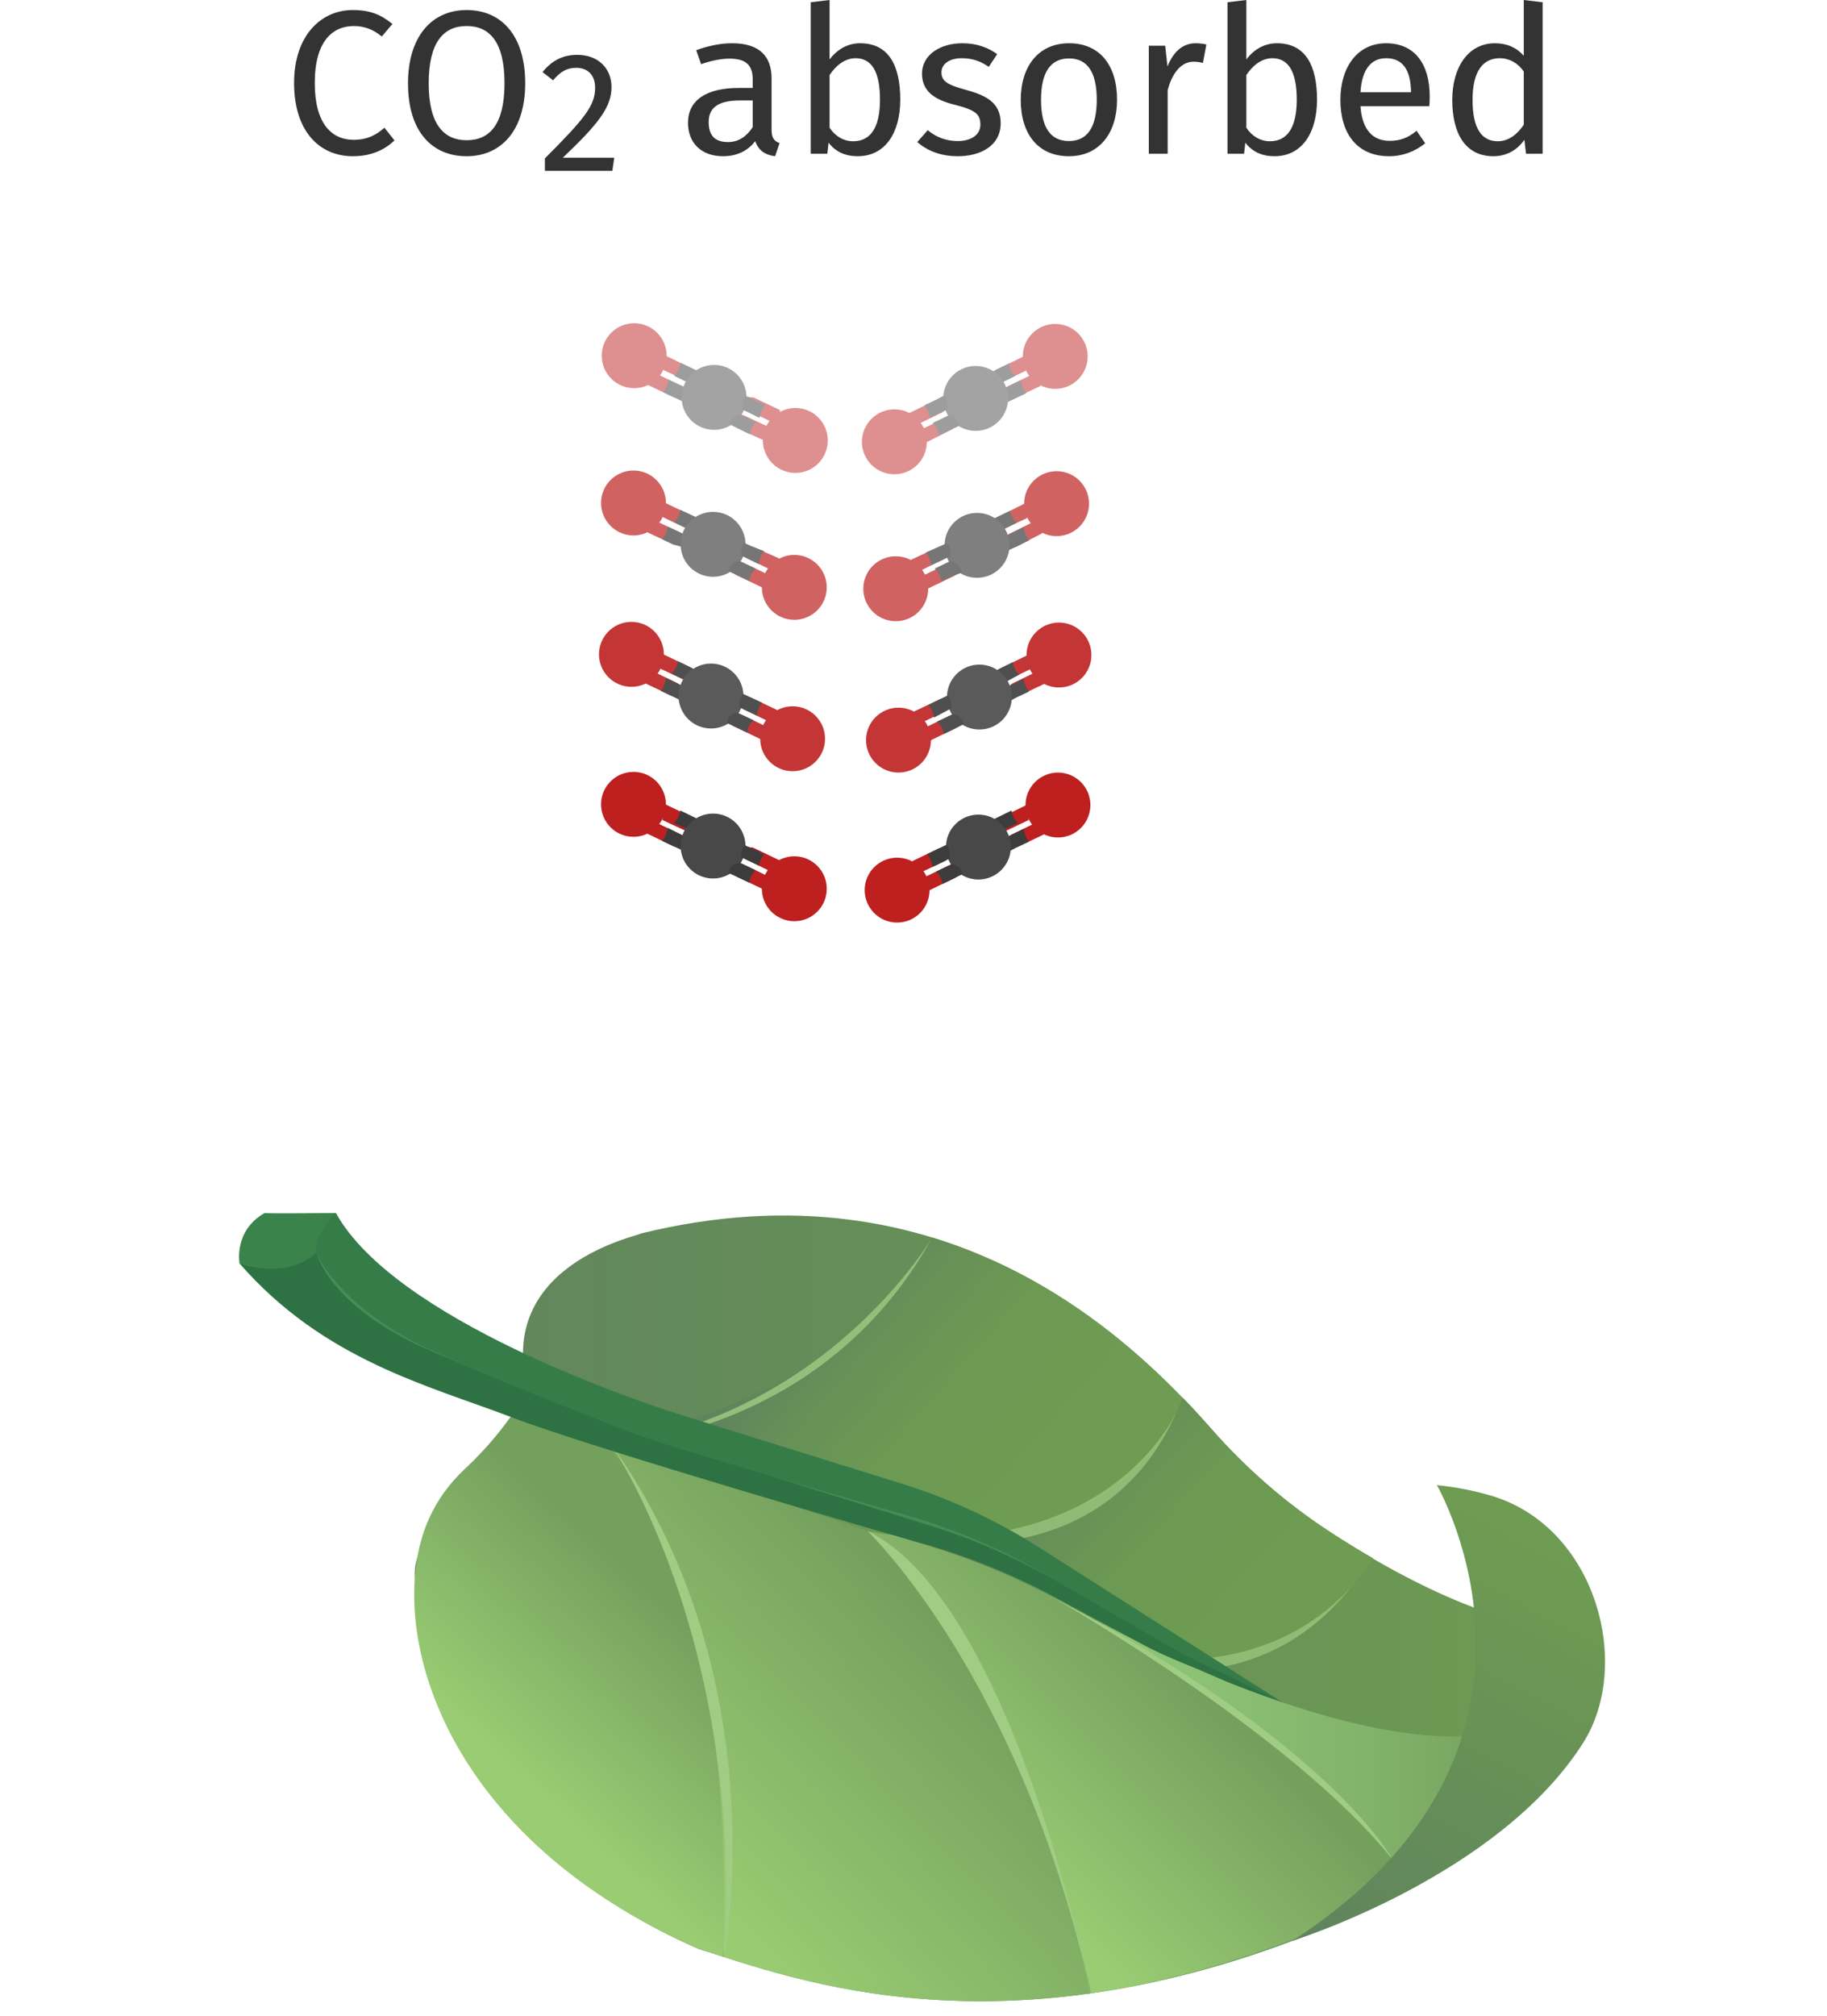 <svg xmlns="http://www.w3.org/2000/svg" width="107" height="118" viewBox="0 0 107 118">
  <defs>
    <linearGradient id="group-20-a" x1=".001%" x2="100.001%" y1="50%" y2="50%">
      <stop offset="0%" stop-color="#60855C"/>
      <stop offset="100%" stop-color="#6E9C52"/>
    </linearGradient>
    <linearGradient id="group-20-b" x1="26.894%" x2="75.91%" y1="40.897%" y2="66.33%">
      <stop offset="0%" stop-color="#60855C"/>
      <stop offset="21%" stop-color="#669057"/>
      <stop offset="55%" stop-color="#6C9953"/>
      <stop offset="100%" stop-color="#6E9C52"/>
    </linearGradient>
    <linearGradient id="group-20-c" x1="23.753%" x2="76.88%" y1="37.953%" y2="66.339%">
      <stop offset="0%" stop-color="#60855C"/>
      <stop offset="21%" stop-color="#669057"/>
      <stop offset="55%" stop-color="#6C9953"/>
      <stop offset="100%" stop-color="#6E9C52"/>
    </linearGradient>
    <linearGradient id="group-20-d" x1="21.745%" x2="66.953%" y1="81.812%" y2="29.796%">
      <stop offset="0%" stop-color="#99CC72"/>
      <stop offset="100%" stop-color="#74A05E"/>
    </linearGradient>
    <linearGradient id="group-20-e" x1="42.838%" x2="65.624%" y1="73.07%" y2="31.417%">
      <stop offset="0%" stop-color="#99CC73"/>
      <stop offset="100%" stop-color="#74A05E"/>
    </linearGradient>
    <linearGradient id="group-20-f" x1="19.043%" x2="59.294%" y1="67.252%" y2="33.707%">
      <stop offset="1%" stop-color="#99CC73"/>
      <stop offset="100%" stop-color="#74A05E"/>
    </linearGradient>
    <linearGradient id="group-20-g" x1="0%" x2="100.003%" y1="50.015%" y2="50.015%">
      <stop offset="0%" stop-color="#8FC777"/>
      <stop offset="31%" stop-color="#8CC274"/>
      <stop offset="67%" stop-color="#82B46B"/>
      <stop offset="100%" stop-color="#74A05E"/>
    </linearGradient>
    <linearGradient id="group-20-h" x1="29.728%" x2="66.565%" y1="102.772%" y2="9.84%">
      <stop offset="0%" stop-color="#60855C"/>
      <stop offset="100%" stop-color="#6E9C52"/>
    </linearGradient>
  </defs>
  <g fill="none">
    <path fill="#333" d="M20.667,9.144 C21.819,9.144 22.587,8.712 23.103,8.22 L22.515,7.476 C22.107,7.836 21.579,8.184 20.715,8.184 C19.431,8.184 18.435,7.248 18.435,4.86 C18.435,2.376 19.503,1.524 20.727,1.524 C21.315,1.524 21.855,1.716 22.359,2.136 L22.983,1.404 C22.335,0.876 21.711,0.588 20.655,0.588 C18.807,0.588 17.223,2.076 17.223,4.86 C17.223,7.644 18.675,9.144 20.667,9.144 Z M27.327,9.144 C29.355,9.144 30.759,7.632 30.759,4.872 C30.759,2.064 29.355,0.588 27.327,0.588 C25.299,0.588 23.895,2.124 23.895,4.884 C23.895,7.692 25.299,9.144 27.327,9.144 Z M27.327,8.208 C26.019,8.208 25.107,7.308 25.107,4.884 C25.107,2.46 25.983,1.524 27.327,1.524 C28.671,1.524 29.547,2.448 29.547,4.872 C29.547,7.296 28.671,8.208 27.327,8.208 Z M35.863,10 L35.973,9.23 L32.963,9.23 C35.013,7.28 35.813,6.29 35.813,5.1 C35.813,4 35.033,3.21 33.803,3.21 C32.963,3.21 32.313,3.55 31.773,4.22 L32.393,4.7 C32.823,4.19 33.193,3.97 33.753,3.97 C34.403,3.97 34.853,4.38 34.853,5.13 C34.853,6.17 34.273,6.91 31.913,9.27 L31.913,10 L35.863,10 Z M45.393,9.144 L45.657,8.376 C45.333,8.256 45.189,8.076 45.189,7.572 L45.189,4.596 C45.189,3.312 44.493,2.532 42.885,2.532 C42.261,2.532 41.553,2.652 40.773,2.94 L41.061,3.756 C41.709,3.528 42.297,3.432 42.717,3.432 C43.641,3.432 44.085,3.768 44.085,4.656 L44.085,5.148 L43.269,5.148 C41.349,5.148 40.293,5.88 40.293,7.188 C40.293,8.364 41.073,9.144 42.345,9.144 C43.113,9.144 43.785,8.856 44.229,8.256 C44.421,8.82 44.829,9.072 45.393,9.144 Z M42.645,8.316 C41.853,8.316 41.505,7.92 41.505,7.14 C41.505,6.372 41.973,5.88 43.329,5.88 L44.085,5.88 L44.085,7.44 C43.725,7.992 43.245,8.316 42.645,8.316 Z M50.229,9.144 C51.861,9.144 52.725,7.752 52.725,5.832 C52.725,3.84 52.053,2.532 50.373,2.532 C49.653,2.532 49.041,2.88 48.585,3.48 L48.585,0 L47.481,0.132 L47.481,9 L48.453,9 L48.525,8.352 C48.945,8.892 49.509,9.144 50.229,9.144 Z M49.965,8.268 C49.401,8.268 48.909,7.968 48.585,7.476 L48.585,4.392 C48.921,3.888 49.437,3.408 50.109,3.408 C51.045,3.408 51.537,4.188 51.537,5.832 C51.537,7.488 50.973,8.268 49.965,8.268 Z M56.109,9.144 C57.369,9.144 58.605,8.568 58.605,7.212 C58.605,5.988 57.717,5.58 56.601,5.268 C55.533,4.98 55.137,4.776 55.137,4.236 C55.137,3.732 55.629,3.408 56.313,3.408 C56.985,3.408 57.453,3.6 57.909,3.912 L58.401,3.168 C57.885,2.796 57.225,2.532 56.361,2.532 C55.029,2.532 53.997,3.24 53.997,4.308 C53.997,5.34 54.729,5.832 55.869,6.12 C57.117,6.432 57.417,6.672 57.417,7.296 C57.417,7.884 56.889,8.256 56.085,8.256 C55.413,8.256 54.825,8.028 54.333,7.62 L53.721,8.316 C54.273,8.796 55.041,9.144 56.109,9.144 Z M62.601,9.144 C64.389,9.144 65.421,7.788 65.421,5.832 C65.421,3.828 64.413,2.532 62.613,2.532 C60.813,2.532 59.781,3.888 59.781,5.844 C59.781,7.848 60.801,9.144 62.601,9.144 Z M62.601,8.256 C61.545,8.256 60.969,7.488 60.969,5.844 C60.969,4.188 61.557,3.42 62.613,3.42 C63.657,3.42 64.233,4.188 64.233,5.832 C64.233,7.488 63.657,8.256 62.601,8.256 Z M68.385,9 L68.385,5.292 C68.601,4.416 69.105,3.612 69.897,3.612 C70.125,3.612 70.257,3.636 70.449,3.684 L70.653,2.604 C70.461,2.556 70.233,2.532 70.029,2.532 C69.285,2.532 68.733,3 68.373,3.888 L68.241,2.676 L67.281,2.676 L67.281,9 L68.385,9 Z M74.637,9.144 C76.269,9.144 77.133,7.752 77.133,5.832 C77.133,3.84 76.461,2.532 74.781,2.532 C74.061,2.532 73.449,2.88 72.993,3.48 L72.993,0 L71.889,0.132 L71.889,9 L72.861,9 L72.933,8.352 C73.353,8.892 73.917,9.144 74.637,9.144 Z M74.373,8.268 C73.809,8.268 73.317,7.968 72.993,7.476 L72.993,4.392 C73.329,3.888 73.845,3.408 74.517,3.408 C75.453,3.408 75.945,4.188 75.945,5.832 C75.945,7.488 75.381,8.268 74.373,8.268 Z M81.357,9.144 C82.173,9.144 82.881,8.856 83.469,8.388 L82.965,7.656 C82.425,8.1 81.957,8.244 81.381,8.244 C80.421,8.244 79.773,7.62 79.677,6.216 L83.709,6.216 C83.721,6.072 83.733,5.868 83.733,5.652 C83.733,3.72 82.833,2.532 81.177,2.532 C79.497,2.532 78.501,3.936 78.501,5.844 C78.501,7.812 79.473,9.144 81.357,9.144 Z M82.641,5.4 L79.677,5.4 C79.761,4.044 80.313,3.408 81.177,3.408 C82.161,3.408 82.617,4.092 82.641,5.4 Z M87.465,9.144 C88.173,9.144 88.821,8.832 89.277,8.184 L89.373,9 L90.345,9 L90.345,0.132 L89.241,0 L89.241,3.264 C88.821,2.784 88.257,2.532 87.549,2.532 C85.989,2.532 85.053,3.936 85.053,5.844 C85.053,7.836 85.833,9.144 87.465,9.144 Z M87.717,8.268 C86.769,8.268 86.241,7.512 86.241,5.844 C86.241,4.2 86.829,3.408 87.837,3.408 C88.401,3.408 88.905,3.696 89.241,4.188 L89.241,7.296 C88.905,7.812 88.389,8.268 87.717,8.268 Z"/>
    <g transform="translate(14 18)">
      <g transform="matrix(1 0 0 -1 21 36)">
        <g opacity=".5" transform="translate(0 26)">
          <path fill="#BD201F" d="M5.6,6.4 L3.86,7.24 L3.86,6.34 L5.32,5.66 C5.39,5.63 5.47,5.63 5.54,5.66 L5.54,5.66 C5.683,5.721 5.78,5.857 5.793,6.012 C5.805,6.167 5.731,6.316 5.6,6.4 L5.6,6.4 Z"/>
          <path fill="#3C3C3C" d="M6,6.22 L4.86,6.76 C4.828,6.469 4.694,6.2 4.48,6 L5.4,5.56 C5.4,5.56 5.96,5.56 6.04,6.12 C6,6.18 6,6.2 6,6.22 Z"/>
          <path fill="#BD201F" d="M4.86,5.44 L3.46,6.12 C3.347,6.168 3.218,6.155 3.117,6.086 C3.016,6.017 2.957,5.902 2.96,5.78 L2.96,5.46 L4.52,4.72 L4.68,4.72 C4.772,4.674 4.88,4.675 4.971,4.722 C5.062,4.77 5.125,4.858 5.14,4.96 L5.14,4.96 C5.158,5.163 5.046,5.356 4.86,5.44 L4.86,5.44 Z"/>
          <path fill="#3C3C3C" d="M5.1,5.34 L4.14,5.78 C4.107,5.511 4.003,5.256 3.84,5.04 L4.52,4.72 L4.94,4.52 C5.08,4.52 5.22,4.98 5.16,5.26 L5.1,5.34 Z"/>
          <circle cx="2.14" cy="7.18" r="1.9" fill="#BD201F"/>
          <circle cx="6.82" cy="4.74" r="1.9" fill="#484848"/>
          <path fill="#BD201F" d="M8.18,2.94 L10,2.1 L10,3.02 L8.54,3.7 C8.47,3.73 8.39,3.73 8.32,3.7 L8.32,3.7 C8.139,3.686 7.991,3.552 7.958,3.374 C7.926,3.196 8.016,3.018 8.18,2.94 L8.18,2.94 Z"/>
          <path fill="#3C3C3C" d="M7.78,3.14 L8.92,2.58 C8.946,2.861 9.083,3.12 9.3,3.3 L8.36,3.74 C8.36,3.74 7.82,3.74 7.74,3.2 C7.74,3.18 7.74,3.14 7.78,3.14 Z"/>
          <path fill="#BD201F" d="M8.76,4 L10.16,3.32 C10.271,3.265 10.403,3.271 10.509,3.336 C10.614,3.401 10.679,3.516 10.68,3.64 L10.68,4 L9.12,4.74 L8.96,4.74 C8.865,4.778 8.758,4.773 8.666,4.727 C8.575,4.682 8.507,4.599 8.48,4.5 L8.48,4.5 C8.465,4.292 8.575,4.096 8.76,4 L8.76,4 Z"/>
          <path fill="#3C3C3C" d="M8.54,4 L9.48,3.54 C9.523,3.816 9.633,4.077 9.8,4.3 L9.12,4.62 L8.7,4.82 C8.54,4.82 8.42,4.36 8.48,4.08 C8.54,3.8 8.5,4 8.54,4 Z"/>
          <circle cx="11.58" cy="2.22" r="1.9" fill="#BD201F"/>
        </g>
        <g opacity=".7" transform="translate(0 16)">
          <path fill="#BD201F" d="M5.56,7.8 L3.8,8.64 L3.8,7.74 L5.26,7.04 L5.52,7.04 C5.671,7.101 5.773,7.244 5.782,7.407 C5.79,7.57 5.704,7.723 5.56,7.8 L5.56,7.8 Z"/>
          <path fill="#3C3C3C" d="M6,7.62 L4.84,8.16 C4.812,7.88 4.676,7.621 4.46,7.44 L5.4,7 C5.4,7 5.94,7 6.02,7.54 C6,7.58 6,7.6 6,7.62 Z"/>
          <path fill="#BD201F" d="M4.82,6.84 L3.42,7.5 C3.311,7.558 3.18,7.553 3.076,7.487 C2.972,7.42 2.913,7.303 2.92,7.18 L2.92,6.84 L4.46,6.12 L4.62,6.12 C4.715,6.075 4.825,6.076 4.919,6.123 C5.012,6.17 5.079,6.257 5.1,6.36 L5.1,6.36 C5.107,6.561 4.998,6.747 4.82,6.84 L4.82,6.84 Z"/>
          <path fill="#3C3C3C" d="M5.04,6.74 L4.1,7.18 C4.065,6.908 3.954,6.652 3.78,6.44 L4.46,6.12 L4.9,6 C5.04,6 5.16,6.46 5.12,6.74 C5.094,6.745 5.066,6.745 5.04,6.74 Z"/>
          <circle cx="2.1" cy="8.56" r="1.9" fill="#BD201F"/>
          <circle cx="6.76" cy="6.14" r="1.9" fill="#484848"/>
          <path fill="#BD201F" d="M8.12,4.34 L9.88,3.5 L9.88,4.42 L8.44,5.1 C8.37,5.13 8.29,5.13 8.22,5.1 L8.22,5.1 C8.061,5.053 7.945,4.916 7.924,4.752 C7.902,4.588 7.979,4.427 8.12,4.34 Z"/>
          <path fill="#3C3C3C" d="M7.72,4.54 L8.88,4 C8.908,4.28 9.044,4.539 9.26,4.72 L8.32,5.16 C8.32,5.16 7.78,5.16 7.7,4.62 L7.72,4.54 Z"/>
          <path fill="#BD201F" d="M8.72,5.34 L10.12,4.66 C10.229,4.602 10.36,4.607 10.464,4.673 C10.568,4.74 10.627,4.857 10.62,4.98 L10.62,5.32 L9.08,6 L8.92,6 C8.825,6.045 8.715,6.044 8.621,5.997 C8.528,5.95 8.461,5.863 8.44,5.76 L8.44,5.76 C8.451,5.58 8.558,5.419 8.72,5.34 Z"/>
          <path fill="#3C3C3C" d="M8.5,5.44 L9.44,4.98 C9.473,5.259 9.583,5.522 9.76,5.74 L9.08,6 L8.64,6.2 C8.5,6.2 8.38,5.74 8.42,5.46 L8.5,5.44 Z"/>
          <circle cx="11.52" cy="3.62" r="1.9" fill="#BD201F"/>
        </g>
        <g opacity=".9" transform="translate(.08 8.86)">
          <path fill="#BD201F" d="M5.36,6.08 L3.6,6.92 L3.6,6 L5.04,5.32 C5.11,5.29 5.19,5.29 5.26,5.32 L5.26,5.32 C5.419,5.367 5.535,5.504 5.556,5.668 C5.578,5.832 5.501,5.993 5.36,6.08 L5.36,6.08 Z"/>
          <path fill="#3C3C3C" d="M5.76,5.88 L4.62,6.44 C4.584,6.162 4.449,5.906 4.24,5.72 L5.16,5.28 C5.16,5.28 5.7,5.28 5.78,5.82 L5.76,5.88 Z"/>
          <path fill="#BD201F" d="M4.62,5.14 L3.22,5.82 C3.111,5.878 2.98,5.873 2.876,5.807 C2.772,5.74 2.713,5.623 2.72,5.5 L2.72,5.14 L4.28,4.4 L4.42,4.4 C4.515,4.362 4.622,4.367 4.714,4.413 C4.805,4.458 4.873,4.541 4.9,4.64 L4.9,4.64 C4.927,4.85 4.813,5.053 4.62,5.14 Z"/>
          <path fill="#3C3C3C" d="M4.86,5 L3.92,5.46 C3.889,5.185 3.786,4.922 3.62,4.7 L4.3,4.38 L4.72,4.18 C4.86,4.18 5,4.64 4.94,4.92 L4.86,5 Z"/>
          <circle cx="1.9" cy="6.84" r="1.9" fill="#BD201F"/>
          <circle cx="6.56" cy="4.4" r="1.9" fill="#484848"/>
          <path fill="#BD201F" d="M7.92,2.62 L9.66,1.78 L9.66,2.68 L8.2,3.38 L7.92,3.38 C7.756,3.326 7.645,3.173 7.645,3 C7.645,2.827 7.756,2.674 7.92,2.62 L7.92,2.62 Z"/>
          <path fill="#3C3C3C" d="M7.54,2.8 L8.68,2.26 C8.708,2.54 8.844,2.799 9.06,2.98 L8.12,3.42 C8.12,3.42 7.58,3.42 7.5,2.88 C7.5,2.84 7.5,2.82 7.54,2.8 Z"/>
          <path fill="#BD201F" d="M8.52,3.6 L9.92,2.92 C10.035,2.874 10.165,2.887 10.268,2.955 C10.372,3.023 10.436,3.136 10.44,3.26 L10.44,3.58 L8.88,4.32 L8.72,4.32 C8.625,4.365 8.515,4.364 8.421,4.317 C8.328,4.27 8.261,4.183 8.24,4.08 L8.24,4.08 C8.233,3.879 8.342,3.693 8.52,3.6 L8.52,3.6 Z"/>
          <path fill="#3C3C3C" d="M8.3,3.7 L9.24,3.26 C9.275,3.532 9.386,3.788 9.56,4 L8.88,4.32 L8.46,4.52 C8.3,4.52 8.18,4.06 8.24,3.78 C8.244,3.745 8.267,3.714 8.3,3.7 L8.3,3.7 Z"/>
          <circle cx="11.34" cy="1.9" r="1.9" fill="#BD201F"/>
        </g>
        <path fill="#BD201F" d="M5.56,6.16 L3.8,7 L3.8,6 L5.26,5.32 C5.33,5.29 5.41,5.29 5.48,5.32 L5.48,5.32 C5.712,5.298 5.918,5.468 5.94,5.7 C5.962,5.932 5.792,6.138 5.56,6.16 L5.56,6.16 Z"/>
        <path fill="#3C3C3C" d="M6,6 L4.84,6.56 C4.812,6.28 4.676,6.021 4.46,5.84 L5.4,5.4 C5.4,5.4 6,5.44 6,6 Z"/>
        <path fill="#BD201F" d="M4.82,5.18 L3.42,5.86 C3.311,5.918 3.18,5.913 3.076,5.847 C2.972,5.78 2.913,5.663 2.92,5.54 L2.92,5.2 L4.46,4.46 L4.62,4.46 C4.715,4.422 4.822,4.427 4.914,4.473 C5.005,4.518 5.073,4.601 5.1,4.7 L5.1,4.7 C5.112,4.902 5.002,5.091 4.82,5.18 L4.82,5.18 Z"/>
        <path fill="#3C3C3C" d="M5.04,5.08 L4.1,5.54 C4.067,5.261 3.957,4.998 3.78,4.78 L4.46,4.46 L4.9,4.26 C5.04,4.26 5.16,4.72 5.12,5 L5.04,5.08 Z"/>
        <circle cx="2.1" cy="6.92" r="1.9" fill="#BD201F"/>
        <circle cx="6.76" cy="4.48" r="1.9" fill="#484848"/>
        <path fill="#BD201F" d="M8.12,2.7 L9.88,1.86 L9.88,2.76 L8.44,3.46 C8.368,3.481 8.292,3.481 8.22,3.46 L8.22,3.46 C8.061,3.413 7.945,3.276 7.924,3.112 C7.902,2.948 7.979,2.787 8.12,2.7 Z"/>
        <path fill="#3C3C3C" d="M7.72,2.88 L8.88,2.34 C8.908,2.62 9.044,2.879 9.26,3.06 L8.32,3.5 C8.32,3.5 7.78,3.5 7.7,2.96 C7.68,2.92 7.7,2.9 7.72,2.88 Z"/>
        <path fill="#BD201F" d="M8.72,3.68 L10.12,3 C10.233,2.952 10.362,2.965 10.463,3.034 C10.564,3.103 10.623,3.218 10.62,3.34 L10.62,3.66 L9.08,4.4 L8.92,4.4 C8.825,4.445 8.715,4.444 8.621,4.397 C8.528,4.35 8.461,4.263 8.44,4.16 L8.44,4.16 C8.433,3.959 8.542,3.773 8.72,3.68 L8.72,3.68 Z"/>
        <path fill="#3C3C3C" d="M8.5,3.78 L9.44,3.34 C9.489,3.584 9.599,3.811 9.76,4 L9.08,4.32 L8.64,4.52 C8.5,4.52 8.38,4.06 8.42,3.78 L8.5,3.78 Z"/>
        <circle cx="11.52" cy="1.98" r="1.9" fill="#BD201F"/>
        <g opacity=".5" transform="translate(14 26)">
          <path fill="#BD201F" d="M9.34,6.36 L11.08,7.2 L11.08,6.3 L9.62,5.6 C9.55,5.57 9.47,5.57 9.4,5.6 L9.4,5.6 C9.246,5.657 9.14,5.798 9.127,5.961 C9.114,6.124 9.197,6.28 9.34,6.36 Z"/>
          <path fill="#3C3C3C" d="M8.94,6.16 L10.08,6.72 C10.116,6.442 10.251,6.186 10.46,6 L9.54,5.54 C9.54,5.54 8.98,5.54 8.9,6.1 L8.94,6.16 Z"/>
          <path fill="#BD201F" d="M10,5.38 L11.4,6.06 C11.511,6.115 11.643,6.109 11.749,6.044 C11.854,5.979 11.919,5.864 11.92,5.74 L11.92,5.4 L10.36,4.66 L10.22,4.66 C10.125,4.615 10.015,4.616 9.921,4.663 C9.828,4.71 9.761,4.797 9.74,4.9 L9.74,4.9 C9.718,5.099 9.822,5.29 10,5.38 Z"/>
          <path fill="#3C3C3C" d="M9.84,5.28 L10.78,5.74 C10.823,5.464 10.933,5.203 11.1,4.98 L10.42,4.66 L10,4.46 C9.86,4.46 9.72,4.92 9.78,5.2 C9.84,5.48 9.82,5.26 9.84,5.28 Z"/>
          <circle cx="12.8" cy="7.14" r="1.9" fill="#BD201F"/>
          <circle cx="8.14" cy="4.68" r="1.9" fill="#484848"/>
          <path fill="#BD201F" d="M6.78,2.88 L5.04,2 L5.04,2.9 L6.48,3.6 C6.55,3.63 6.63,3.63 6.7,3.6 L6.7,3.6 C6.836,3.539 6.93,3.411 6.946,3.263 C6.963,3.115 6.899,2.969 6.78,2.88 L6.78,2.88 Z"/>
          <path fill="#3C3C3C" d="M7.18,3.08 L6,2.52 C5.96,2.796 5.825,3.051 5.62,3.24 L6.54,3.68 C6.54,3.68 7.08,3.68 7.16,3.14 L7.18,3.08 Z"/>
          <path fill="#BD201F" d="M6.18,3.86 L4.78,3.18 C4.671,3.134 4.546,3.144 4.446,3.208 C4.346,3.272 4.284,3.381 4.28,3.5 L4.28,3.84 L5.82,4.58 L5.98,4.58 C6.075,4.625 6.185,4.624 6.279,4.577 C6.372,4.53 6.439,4.443 6.46,4.34 L6.46,4.34 C6.462,4.141 6.355,3.956 6.18,3.86 Z"/>
          <path fill="#3C3C3C" d="M6.4,4 L5.46,3.54 C5.425,3.812 5.314,4.068 5.14,4.28 L5.82,4.6 L6.24,4.82 C6.4,4.82 6.52,4.36 6.46,4.08 C6.4,3.8 6.44,4 6.4,4 Z"/>
          <circle cx="3.38" cy="2.14" r="1.9" fill="#BD201F"/>
        </g>
        <g opacity=".7" transform="translate(14 16)">
          <path fill="#BD201F" d="M9.42,7.74 L11.16,8.6 L11.16,7.68 L9.7,7 C9.63,6.97 9.55,6.97 9.48,7 L9.48,7 C9.337,7.061 9.24,7.197 9.227,7.352 C9.215,7.507 9.289,7.656 9.42,7.74 Z"/>
          <path fill="#3C3C3C" d="M9.02,7.56 L10.16,8.1 C10.198,7.829 10.333,7.58 10.54,7.4 L9.62,6.94 C9.32,6.981 9.07,7.191 8.98,7.48 C8.98,7.511 8.995,7.541 9.02,7.56 L9.02,7.56 Z"/>
          <path fill="#BD201F" d="M10.16,6.78 L11.54,7.46 C11.651,7.515 11.783,7.509 11.889,7.444 C11.994,7.379 12.059,7.264 12.06,7.14 L12.06,6.8 L10.52,6 L10.36,6 C10.265,5.955 10.155,5.956 10.061,6.003 C9.968,6.05 9.901,6.137 9.88,6.24 L9.88,6.24 C9.833,6.464 9.95,6.69 10.16,6.78 Z"/>
          <path fill="#3C3C3C" d="M10,6.68 L10.96,7.14 C10.993,6.861 11.103,6.598 11.28,6.38 L10.52,6 L10.08,5.8 C9.94,5.8 9.8,6.26 9.86,6.54 C9.92,6.82 10,6.66 10,6.68 Z"/>
          <circle cx="12.88" cy="8.52" r="1.9" fill="#BD201F"/>
          <circle cx="8.22" cy="6.08" r="1.9" fill="#484848"/>
          <path fill="#BD201F" d="M6.86,4.28 L5.12,3.44 L5.12,4.34 L6.58,5.04 C6.65,5.07 6.73,5.07 6.8,5.04 L6.8,5.04 C6.954,4.983 7.06,4.842 7.073,4.679 C7.086,4.516 7.003,4.36 6.86,4.28 L6.86,4.28 Z"/>
          <path fill="#3C3C3C" d="M7.26,4.46 L6.12,4 C6.08,4.276 5.945,4.531 5.74,4.72 L6.66,5.16 C6.96,5.119 7.21,4.909 7.3,4.62 C7.322,4.595 7.33,4.561 7.322,4.529 C7.314,4.497 7.291,4.471 7.26,4.46 L7.26,4.46 Z"/>
          <path fill="#BD201F" d="M6.26,5.26 L4.86,4.58 C4.751,4.522 4.62,4.527 4.516,4.593 C4.412,4.66 4.353,4.777 4.36,4.9 L4.36,5.24 L6,6 L6,6 C6.095,6.045 6.205,6.044 6.299,5.997 C6.392,5.95 6.459,5.863 6.48,5.76 L6.48,5.76 C6.507,5.565 6.422,5.372 6.26,5.26 Z"/>
          <path fill="#3C3C3C" d="M6.48,5.36 L5.54,4.92 C5.505,5.192 5.394,5.448 5.22,5.66 L6,6 L6.42,6.2 C6.58,6.2 6.7,5.76 6.66,5.46 L6.48,5.36 Z"/>
          <circle cx="3.46" cy="3.54" r="1.9" fill="#BD201F"/>
        </g>
        <g opacity=".9" transform="translate(15.72 8.78)">
          <path fill="#BD201F" d="M7.86,6.1 L9.6,6.94 L9.6,6.04 L8.14,5.34 C8.07,5.31 7.99,5.31 7.92,5.34 L7.92,5.34 C7.766,5.397 7.66,5.538 7.647,5.701 C7.634,5.864 7.717,6.02 7.86,6.1 L7.86,6.1 Z"/>
          <path fill="#3C3C3C" d="M7.46,5.9 L8.6,6.46 C8.628,6.18 8.764,5.921 8.98,5.74 L8.04,5.22 C8.04,5.22 7.5,5.22 7.42,5.76 C7.42,5.86 7.44,5.9 7.46,5.9 Z"/>
          <path fill="#BD201F" d="M8.58,5.22 L9.98,5.9 C10.091,5.955 10.223,5.949 10.329,5.884 C10.434,5.819 10.499,5.704 10.5,5.58 L10.5,5.22 L8.94,4.48 L8.78,4.48 C8.685,4.435 8.575,4.436 8.481,4.483 C8.388,4.53 8.321,4.617 8.3,4.72 L8.3,4.72 C8.29,4.927 8.399,5.121 8.58,5.22 L8.58,5.22 Z"/>
          <path fill="#3C3C3C" d="M8.28,5.02 L9.22,5.48 C9.265,5.211 9.375,4.957 9.54,4.74 L8.86,4.42 L8.44,4.2 C8.3,4.2 8.16,4.66 8.22,4.94 C8.28,5.22 8.28,5 8.28,5.02 Z"/>
          <circle cx="11.3" cy="6.88" r="1.9" fill="#BD201F"/>
          <circle cx="6.64" cy="4.42" r="1.9" fill="#484848"/>
          <path fill="#BD201F" d="M5.3,2.62 L3.56,1.78 L3.56,2.68 L5,3.38 C5.07,3.41 5.15,3.41 5.22,3.38 L5.22,3.38 C5.376,3.328 5.487,3.189 5.504,3.026 C5.522,2.862 5.442,2.704 5.3,2.62 L5.3,2.62 Z"/>
          <path fill="#3C3C3C" d="M5.7,2.82 L4.56,2.26 C4.517,2.54 4.375,2.796 4.16,2.98 L5.1,3.42 C5.399,3.387 5.647,3.172 5.72,2.88 C5.72,2.88 5.72,2.84 5.7,2.82 Z"/>
          <path fill="#BD201F" d="M4.7,3.62 L3.3,2.94 C3.195,2.887 3.071,2.889 2.967,2.944 C2.863,3 2.794,3.103 2.78,3.22 L2.78,3.56 L4.34,4.3 L4.5,4.3 C4.595,4.345 4.705,4.344 4.799,4.297 C4.892,4.25 4.959,4.163 4.98,4.06 L4.98,4.06 C4.977,3.872 4.868,3.703 4.7,3.62 Z"/>
          <path fill="#3C3C3C" d="M4.92,3.72 L3.98,3.22 C3.945,3.492 3.834,3.748 3.66,3.96 L4.34,4.3 L4.76,4.5 C4.92,4.5 5.04,4.04 4.98,3.76 C4.92,3.48 4.96,3.74 4.92,3.72 Z"/>
          <circle cx="1.9" cy="1.9" r="1.9" fill="#BD201F"/>
        </g>
        <path fill="#BD201F" d="M23.5,6.1 L25.24,6.94 L25.24,6 L23.78,5.3 C23.71,5.27 23.63,5.27 23.56,5.3 L23.56,5.3 C23.381,5.341 23.249,5.494 23.235,5.678 C23.222,5.861 23.329,6.032 23.5,6.1 L23.5,6.1 Z"/>
        <path fill="#3C3C3C" d="M23.1,6 L24.24,6.56 C24.28,6.284 24.415,6.029 24.62,5.84 L23.7,5.4 C23.7,5.4 23.14,5.4 23.06,5.94 C23.06,5.86 23.08,6 23.1,6 Z"/>
        <path fill="#BD201F" d="M24.22,5.14 L25.62,5.82 C25.731,5.875 25.863,5.869 25.969,5.804 C26.074,5.739 26.139,5.624 26.14,5.5 L26.14,5.16 L24.58,4.42 L24.44,4.42 C24.345,4.375 24.235,4.376 24.141,4.423 C24.048,4.47 23.981,4.557 23.96,4.66 L23.96,4.66 C23.944,4.857 24.046,5.046 24.22,5.14 Z"/>
        <path fill="#3C3C3C" d="M24,5.02 L24.94,5.48 C24.985,5.211 25.095,4.957 25.26,4.74 L24.58,4.42 L24.16,4.2 C24.02,4.2 23.88,4.66 23.94,4.94 C24,5.22 24,5 24,5.02 Z"/>
        <circle cx="26.96" cy="6.88" r="1.9" fill="#BD201F"/>
        <circle cx="22.3" cy="4.42" r="1.9" fill="#484848"/>
        <path fill="#BD201F" d="M20.94,2.62 L19.2,1.78 L19.2,2.68 L20.64,3.38 C20.71,3.41 20.79,3.41 20.86,3.38 L20.86,3.38 C21.016,3.328 21.127,3.189 21.144,3.026 C21.162,2.862 21.082,2.704 20.94,2.62 L20.94,2.62 Z"/>
        <path fill="#3C3C3C" d="M21.34,2.82 L20.2,2.26 C20.16,2.536 20.025,2.791 19.82,2.98 L20.74,3.42 C21.039,3.387 21.287,3.172 21.36,2.88 C21.36,2.88 21.36,2.84 21.34,2.82 Z"/>
        <path fill="#BD201F" d="M20.34,3.6 L18.94,2.94 C18.831,2.882 18.7,2.887 18.596,2.953 C18.492,3.02 18.433,3.137 18.44,3.26 L18.44,3.6 L19.98,4.34 L20.14,4.34 C20.235,4.385 20.345,4.384 20.439,4.337 C20.532,4.29 20.599,4.203 20.62,4.1 L20.62,4.1 C20.625,3.895 20.518,3.703 20.34,3.6 L20.34,3.6 Z"/>
        <path fill="#3C3C3C" d="M20.56,3.72 L19.62,3.26 C19.585,3.532 19.474,3.788 19.3,4 L19.98,4.34 L20.4,4.54 C20.56,4.54 20.68,4.08 20.62,3.8 C20.56,3.52 20.6,3.74 20.56,3.72 Z"/>
        <circle cx="17.54" cy="1.9" r="1.9" fill="#BD201F"/>
      </g>
      <g transform="translate(0 53)">
        <path fill="#A0CC83" d="M21.445,13.376 C21.445,13.376 34.053,11.792 39.923,2.514 C39.923,2.514 34.955,10.042 21.445,13.376 Z"/>
        <path fill="url(#group-20-a)" d="M16.458,14.13 C16.458,14.13 10.033,17.915 10.296,21.321 C10.794,27.602 13.836,37.351 26.896,43.066 C32.462,44.805 45.103,49.791 64.586,41.441 C64.586,41.441 82.445,35.063 75.487,24.045 C75.584,24.045 71.178,23.439 63.849,18.651 C61.295,16.976 58.98,14.964 56.966,12.669 C52.259,7.328 41.46,-3.215 23.532,1.199 C23.532,1.32 14.95,2.939 16.922,10.361 L16.458,14.13 Z"/>
        <path fill="url(#group-20-b)" d="M55.242,10.813 C52.102,7.566 47.269,3.48 40.594,1.433 C40.594,1.433 36.072,10.767 21.426,13.37 L37.081,18.704 C37.081,18.704 52.409,21.263 55.242,10.813 Z"/>
        <path fill="#A0CC83" d="M49.857,25.959 C49.857,25.959 60.024,29.999 66.08,20.553 C66.08,20.553 62.845,27.1 49.857,25.959 Z" opacity=".7"/>
        <path fill="url(#group-20-c)" d="M66.432,20.221 C65.616,19.749 64.753,19.217 63.843,18.625 C61.29,16.95 58.974,14.938 56.96,12.643 C56.521,12.143 56.029,11.599 55.482,11.026 C55.402,10.948 55.321,10.869 55.24,10.783 C55.24,10.783 52.815,20.246 37.699,18.807 L53.683,26.044 C53.683,26.044 61.686,27.332 66.432,20.221 Z"/>
        <path fill="#A0CC83" d="M37.081,18.704 C37.081,18.704 50.107,22.681 54.952,11.552 C54.952,11.555 51.046,20.639 37.081,18.704 Z" opacity=".7"/>
        <path fill="#A0CC83" d="M21.579,13.593 C21.579,13.593 34.126,13.183 40.595,1.433 C40.594,1.433 34.499,11.855 21.579,13.593 Z" opacity=".8"/>
        <path fill="url(#group-20-d)" d="M28.394,43.544 C32.693,44.926 39.885,47.085 49.907,45.672 C43.808,20.645 37.096,18.711 37.096,18.711 L21.44,13.377 C26.236,21.065 28.246,41.926 28.394,43.544 Z"/>
        <path fill="url(#group-20-e)" d="M28.36,43.529 L28.36,43.529 C29.244,12.801 16.922,10.356 16.922,10.356 L16.922,10.356 C15.92,12.073 14.67,13.634 13.214,14.987 C11.396,16.705 10.494,18.761 10.296,21.315 C9.811,27.629 13.827,37.317 26.837,43.034 L28.299,43.509 L28.36,43.529 Z"/>
        <path fill="#A0CC83" d="M21.677,13.376 C21.677,13.376 29.563,24.626 28.403,43.529 C28.403,43.529 31.65,27.176 21.677,13.376 Z"/>
        <path fill="url(#group-20-f)" d="M64.287,41.487 C66.045,40.817 67.74,39.992 69.351,39.02 C68.494,38.232 52.38,21.349 36.917,18.641 C36.917,18.641 45.561,26.157 49.897,45.674 C54.189,45.044 58.981,43.763 64.287,41.487 Z"/>
        <path fill="#A0CC83" d="M36.802,18.609 C36.802,18.609 45.798,27.176 49.857,45.616 C49.857,45.616 45.384,22.791 36.802,18.609 Z"/>
        <path fill="url(#group-20-g)" d="M47.382,22.332 C47.382,22.332 62.324,30.791 67.776,38.092 C67.776,38.213 74.849,34.202 74.501,30.116 C74.504,30.196 67.454,33.526 47.382,22.332 Z"/>
        <path fill="url(#group-20-h)" d="M61.686,42.601 C61.686,42.601 73.747,38.852 78.721,31.008 C81.617,26.443 79.498,18.39 73.343,16.549 C72.302,16.241 71.234,16.033 70.153,15.928 C70.153,15.928 79.082,31.352 61.686,42.601 Z"/>
        <path fill="#3A844C" d="M0.028,2.951 C0.028,2.951 -0.329,1.033 1.498,0 C1.527,0.04 5.674,0 5.674,0 L4.658,2.649 C4.658,2.649 2.85,4.759 0.028,2.951 Z"/>
        <path fill="#A0CC83" d="M47.745,22.548 C47.745,22.548 61.609,30.428 67.543,37.823 C67.544,37.823 64.039,31.136 47.745,22.548 Z"/>
        <path fill="#357C49" d="M4.512,2.332 C4.512,2.332 4.365,1.199 5.674,0 C9.113,6.225 23.318,11.011 25.7,11.759 L39.318,16.002 C41.981,16.882 44.525,18.089 46.891,19.596 L61.098,28.636 L54.575,25.597 L42.637,18.98 L20.865,13.145 C20.865,13.145 4.507,7.152 4.512,2.332 Z"/>
        <path fill="#2E7244" d="M61.098,28.636 C61.098,28.636 58.364,27.689 57.413,27.243 C56.335,26.736 54.456,26.076 53.056,25.324 L47.682,22.439 C44.996,20.997 42.148,19.883 39.196,19.119 C39.196,19.119 20.728,13.785 16.042,11.984 C11.071,10.086 4.977,8.622 0.028,2.951 C0.028,2.951 2.735,3.956 4.514,2.332 C6.151,6.471 11.458,8.256 21.637,12.34 C22.962,12.871 24.31,13.342 25.679,13.753 L39.628,17.941 C42.392,18.771 45.051,19.919 47.55,21.361 L54.63,25.447 C55.16,25.752 55.703,26.033 56.258,26.288 L61.098,28.636 Z"/>
        <path fill="#509B5F" d="M4.512 2.332C4.512 2.332 6.079 6.157 12.87 8.7 12.87 8.7 6.093 6.596 4.512 2.332zM31.085 15.375L39.306 17.761C42.096 18.571 44.775 19.727 47.279 21.202L47.279 21.202 46.214 20.651C44.394 19.708 42.495 18.927 40.537 18.317L31.085 15.375z" opacity=".6"/>
      </g>
    </g>
  </g>
</svg>
